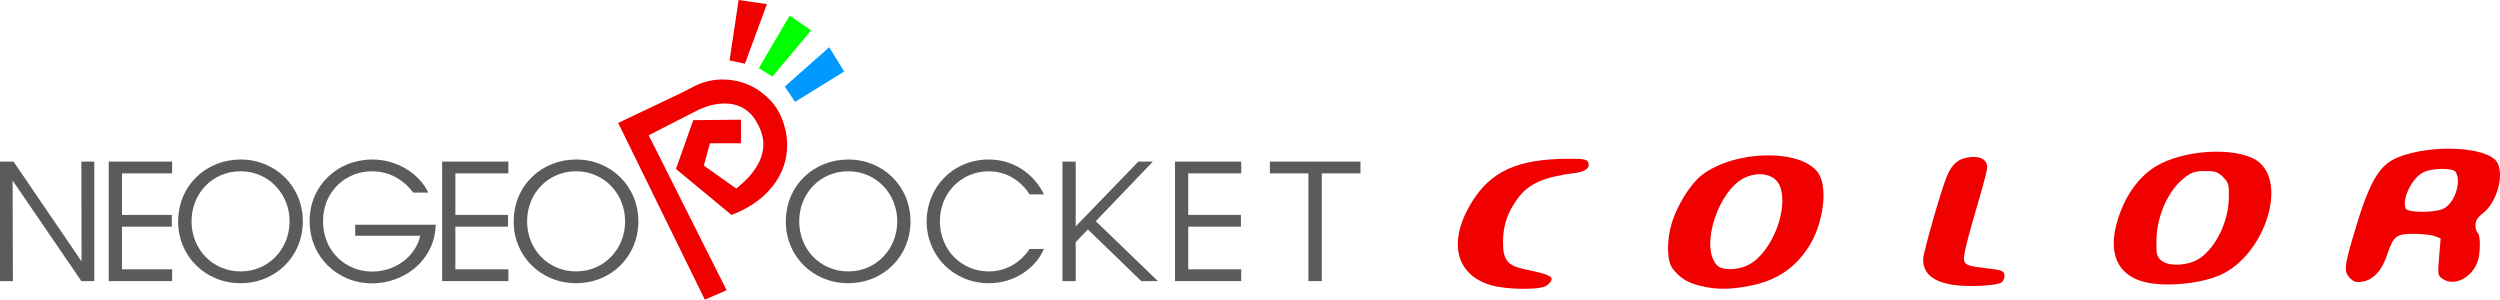 <?xml version="1.0" encoding="UTF-8" standalone="no"?>
<!-- Generator: Adobe Illustrator 13.0.0, SVG Export Plug-In . SVG Version: 6.00 Build 14948)  -->

<svg
   xmlns:dc="http://purl.org/dc/elements/1.1/"
   xmlns:cc="http://creativecommons.org/ns#"
   xmlns:rdf="http://www.w3.org/1999/02/22-rdf-syntax-ns#"
   xmlns:svg="http://www.w3.org/2000/svg"
   xmlns="http://www.w3.org/2000/svg"
   xmlns:sodipodi="http://sodipodi.sourceforge.net/DTD/sodipodi-0.dtd"
   xmlns:inkscape="http://www.inkscape.org/namespaces/inkscape"
   version="1.2"
   id="Ebene_3"
   x="0px"
   y="0px"
   width="1041.787"
   height="124.854"
   viewBox="0 0 1041.787 124.854"
   xml:space="preserve"
   inkscape:version="0.91 r13725"
   sodipodi:docname="logoconsole.svg"><defs
     id="defs41" /><sodipodi:namedview
     pagecolor="#ffffff"
     bordercolor="#666666"
     borderopacity="1"
     objecttolerance="10"
     gridtolerance="10"
     guidetolerance="10"
     inkscape:pageopacity="0"
     inkscape:pageshadow="2"
     inkscape:window-width="1680"
     inkscape:window-height="975"
     id="namedview39"
     showgrid="false"
     inkscape:zoom="1.1679"
     inkscape:cx="469.29931"
     inkscape:cy="68.980116"
     inkscape:window-x="1671"
     inkscape:window-y="-9"
     inkscape:window-maximized="1"
     inkscape:current-layer="Ebene_3"
     fit-margin-top="0"
     fit-margin-left="0"
     fit-margin-right="0"
     fit-margin-bottom="0" /><g
     id="g3"><path
       style="fill:#5b5b59"
       inkscape:connector-curvature="0"
       d="m 33.98,108.929 -0.068,-41.587 5.384,0 0,49.797 -5.384,0 -28.663,-41.924 0.135,41.924 -5.384,0 0,-49.797 5.652,0 28.328,41.587 z"
       id="path5" /><path
       style="fill:#5b5b59"
       inkscape:connector-curvature="0"
       d="m 45.31,67.342 26.419,0 0,4.912 -20.902,0 0,17.294 20.767,0 0,4.912 -20.767,0 0,17.767 20.902,0 0,4.912 -26.419,0 0,-49.797 z"
       id="path7" /><path
       style="fill:#5b5b59"
       inkscape:connector-curvature="0"
       d="m 74.242,92.375 c 0,-15.341 11.911,-25.908 25.976,-25.908 14.602,0 25.975,11.171 25.975,25.773 0,14.604 -11.305,25.773 -25.975,25.773 -14.738,0 -25.976,-11.373 -25.976,-25.572 l 0,-0.066 z m 5.585,-0.135 c 0,11.709 8.815,20.86 20.458,20.86 11.776,0 20.39,-9.485 20.39,-20.86 0,-11.373 -8.613,-20.861 -20.457,-20.861 -11.709,0 -20.391,9.286 -20.391,20.792 l 0,0.069 z"
       id="path9" /><path
       style="fill:#5b5b59"
       inkscape:connector-curvature="0"
       d="m 172.16,80.262 c -1.548,-2.153 -3.433,-3.97 -5.586,-5.383 -3.23,-2.221 -7.133,-3.5 -11.574,-3.5 -10.902,0 -20.39,8.344 -20.39,20.792 0,12.652 9.556,20.996 20.457,20.996 5.249,0 9.892,-1.815 13.324,-4.508 3.5,-2.761 5.922,-6.527 6.73,-10.433 l -27.104,0 0,-4.576 33.564,0 c -0.067,2.896 -0.74,6.527 -2.221,9.624 -4.307,9.354 -14.267,14.805 -24.293,14.805 -14.535,0 -26.042,-11.17 -26.042,-25.908 0,-14.938 11.709,-25.706 26.109,-25.706 10.094,0 19.448,5.653 23.351,13.795 l -6.325,0 0,0.002 0,0 z"
       id="path11" /><path
       style="fill:#5b5b59"
       inkscape:connector-curvature="0"
       d="m 184.25,67.342 27.59,0 0,4.912 -22.071,0 0,17.294 21.937,0 0,4.912 -21.937,0 0,17.767 22.071,0 0,4.912 -27.59,0 0,-49.797 z"
       id="path13" /><path
       style="fill:#5b5b59"
       inkscape:connector-curvature="0"
       d="m 214.061,92.375 c 0,-15.341 11.911,-25.908 25.975,-25.908 14.603,0 25.975,11.171 25.975,25.773 0,14.604 -11.305,25.773 -25.975,25.773 -14.737,0 -25.975,-11.373 -25.975,-25.572 l 0,-0.066 z m 5.585,-0.135 c 0,11.709 8.815,20.86 20.457,20.86 11.777,0 20.39,-9.485 20.39,-20.86 0,-11.373 -8.613,-20.861 -20.457,-20.861 -11.709,0 -20.39,9.286 -20.39,20.792 l 0,0.069 0,0 z"
       id="path15" /></g><g
     id="g17"><path
       style="fill:#5b5b59"
       inkscape:connector-curvature="0"
       d="m 327.465,92.375 c 0,-15.341 11.91,-25.908 25.977,-25.908 14.604,0 25.977,11.171 25.977,25.773 0,14.604 -11.305,25.773 -25.977,25.773 -14.736,0 -25.977,-11.373 -25.977,-25.572 l 0,-0.066 z m 5.584,-0.135 c 0,11.709 8.816,20.86 20.459,20.86 11.777,0 20.393,-9.485 20.393,-20.86 0,-11.373 -8.613,-20.861 -20.459,-20.861 -11.707,0 -20.393,9.286 -20.393,20.792 l 0,0.069 0,0 z"
       id="path19" /><path
       style="fill:#5b5b59"
       inkscape:connector-curvature="0"
       d="m 435,103.748 c -3.229,7.672 -11.91,14.268 -22.879,14.268 -14.736,0 -25.975,-11.373 -25.975,-25.772 0,-14.2 10.969,-25.774 25.906,-25.774 12.314,0 20.053,8.21 22.947,14.535 l -5.99,0 c -1.684,-2.96 -7.334,-9.623 -16.957,-9.623 -11.641,0 -20.389,9.219 -20.389,20.793 0,11.777 8.813,20.929 20.389,20.929 10.432,0 15.746,-7.47 16.957,-9.354 l 5.991,-0.002 0,0 z"
       id="path21" /><path
       style="fill:#5b5b59"
       inkscape:connector-curvature="0"
       d="m 489.643,67.342 27.594,0 0,4.912 -22.072,0 0,17.294 21.935,0 0,4.912 -21.936,0 0,17.767 22.072,0 0,4.912 -27.594,0 0,-49.797 10e-4,0 z"
       id="path23" /><path
       style="fill:#5b5b59"
       inkscape:connector-curvature="0"
       d="m 545.229,72.254 -16.049,0 0,-4.912 37.746,0 0,4.912 -16.111,0 0,44.885 -5.586,0 0,-44.885 z"
       id="path25" /></g><path
     style="fill:#5b5b59"
     inkscape:connector-curvature="0"
     d="m 475.575,117.139 6.932,0 -25.871,-24.968 23.783,-24.83 -6.055,0 -26.105,26.998 0,-6.396 0,-20.601 -5.518,0 0,49.797 5.518,0 0,-16.228 5.08,-5.307 22.236,21.535 z"
     id="path27" /><path
     style="fill:none"
     inkscape:connector-curvature="0"
     d="m 302.793,120.945 c -10.838,-21.554 -21.646,-43.05 -32.46,-64.561 0.06,-0.042 0.108,-0.083 0.163,-0.11 2.697,-1.38 5.395,-2.76 8.091,-4.138 3.812,-1.946 7.625,-3.883 11.433,-5.839 4.003,-2.056 8.21,-3.293 12.751,-3.146 3.091,0.101 5.925,0.999 8.411,2.896 2.193,1.674 3.746,3.848 4.938,6.306 1.129,2.332 1.932,4.759 1.979,7.377 0.063,3.637 -1.035,6.924 -2.984,9.978 -1.307,2.042 -2.797,3.921 -4.545,5.584 -1.203,1.146 -2.49,2.204 -3.738,3.299 -4.57,-3.241 -9.041,-6.41 -13.531,-9.593 0.852,-3.113 1.693,-6.198 2.539,-9.291 4.361,0 8.662,0 12.939,0 0,-3.277 0,-6.527 0,-9.823 -6.682,0.063 -13.289,0.127 -19.896,0.193 -2.408,6.801 -4.803,13.564 -7.201,20.342 7.736,6.397 15.445,12.773 23.16,19.157 3.066,-1.17 5.975,-2.609 8.711,-4.388 4.365,-2.835 8,-6.396 10.672,-10.881 2.482,-4.169 3.727,-8.71 3.797,-13.559 0.041,-3.005 -0.414,-5.943 -1.299,-8.823 -1.172,-3.816 -2.986,-7.271 -5.754,-10.165 -5.189,-5.433 -11.553,-8.353 -19.082,-8.621 -4.45,-0.158 -8.66,0.847 -12.631,2.842 -1.789,0.9 -3.541,1.872 -5.342,2.744 -4.01,1.939 -8.04,3.837 -12.062,5.748 -3.547,1.687 -7.095,3.366 -10.642,5.047 -1.199,0.569 -2.399,1.141 -3.6,1.71 12.046,24.562 24.078,49.094 36.104,73.624 3.048,-1.313 6.035,-2.599 9.079,-3.909 z"
     id="path29" /><path
     style="fill:#f10000"
     inkscape:connector-curvature="0"
     d="m 302.793,120.945 c -3.047,1.312 -6.031,2.597 -9.086,3.909 -12.024,-24.529 -24.058,-49.063 -36.104,-73.624 1.201,-0.569 2.4,-1.141 3.6,-1.71 3.547,-1.682 7.095,-3.361 10.642,-5.047 4.022,-1.911 8.052,-3.809 12.062,-5.748 1.801,-0.872 3.553,-1.844 5.342,-2.744 3.971,-1.996 8.181,-3 12.631,-2.842 7.529,0.269 13.893,3.188 19.082,8.621 2.768,2.895 4.582,6.348 5.754,10.165 0.883,2.879 1.34,5.818 1.297,8.823 -0.068,4.849 -1.313,9.39 -3.795,13.559 -2.672,4.484 -6.307,8.045 -10.672,10.881 -2.736,1.776 -5.645,3.217 -8.711,4.387 -7.715,-6.383 -15.424,-12.759 -23.16,-19.156 2.398,-6.777 4.793,-13.541 7.201,-20.342 6.606,-0.065 13.217,-0.13 19.896,-0.193 0,3.296 0,6.546 0,9.823 -4.277,0 -8.579,0 -12.939,0 -0.846,3.093 -1.688,6.178 -2.539,9.291 4.49,3.183 8.961,6.352 13.531,9.593 1.248,-1.095 2.535,-2.153 3.738,-3.299 1.748,-1.663 3.238,-3.542 4.543,-5.584 1.949,-3.054 3.051,-6.341 2.986,-9.978 -0.049,-2.618 -0.852,-5.045 -1.979,-7.377 -1.189,-2.458 -2.742,-4.632 -4.938,-6.306 -2.486,-1.896 -5.32,-2.794 -8.411,-2.896 -4.541,-0.146 -8.748,1.09 -12.751,3.146 -3.807,1.956 -7.621,3.893 -11.433,5.839 -2.697,1.378 -5.395,2.758 -8.091,4.138 -0.055,0.028 -0.104,0.069 -0.163,0.11 10.823,21.511 21.632,43.007 32.467,64.561 z"
     id="path31" /><path
     style="fill:#f10000"
     inkscape:connector-curvature="0"
     d="m 310.44,26.526 c -2.162,-0.444 -4.266,-0.879 -6.424,-1.323 1.257,-8.396 2.514,-16.789 3.774,-25.203 3.936,0.574 7.832,1.145 11.791,1.724 -3.055,8.288 -6.092,16.529 -9.141,24.802 z"
     id="path33" /><path
     style="fill:#0099ff;fill-opacity:1"
     inkscape:connector-curvature="0"
     d="m 345.54,19.679 c 2.088,3.381 4.146,6.72 6.24,10.112 -6.818,4.222 -13.635,8.439 -20.473,12.671 -1.434,-2.141 -2.84,-4.241 -4.277,-6.392 6.166,-5.458 12.316,-10.907 18.51,-16.391 z"
     id="path35" /><path
     style="fill:#00ff00;fill-opacity:1"
     inkscape:connector-curvature="0"
     d="m 329.069,6.482 c 3.018,2.085 5.979,4.135 8.955,6.19 -5.377,6.412 -10.738,12.805 -16.137,19.239 -1.889,-1.165 -3.76,-2.319 -5.684,-3.508 4.272,-7.274 8.549,-14.566 12.866,-21.921 z"
     id="path37" /><g
     id="g4226"
     transform="translate(10.179,-1.131)"><path
       inkscape:connector-curvature="0"
       id="path4200"
       d="m 611.737,120.133 c -15.251,-4.1 -18.791,-18 -8.781,-34.478 8.031,-13.22 19.305,-18.316 40.632,-18.368 6.087,-0.016 7.607,0.264 8.074,1.48 0.901,2.347 -1.074,3.889 -5.748,4.488 -12.882,1.652 -19.127,4.444 -23.616,10.56 -4.367,5.949 -6.155,11.275 -6.149,18.316 0.005,7.458 1.876,9.734 9.245,11.249 9.046,1.86 11.281,2.751 10.969,4.373 -0.159,0.825 -1.321,2.023 -2.583,2.661 -3.086,1.561 -15.791,1.399 -22.042,-0.281 z"
       style="opacity:1;fill:#f10000;fill-opacity:1;stroke:none;stroke-width:45;stroke-linecap:round;stroke-linejoin:round;stroke-miterlimit:4;stroke-dasharray:none;stroke-opacity:1" /><path
       inkscape:connector-curvature="0"
       id="path4202"
       d="m 698.365,120.253 c -5.376,-1.301 -8.661,-3.367 -11.593,-7.294 -2.386,-3.196 -2.505,-11.611 -0.268,-18.984 2.229,-7.349 7.894,-16.362 12.503,-19.892 13.669,-10.467 41.068,-11.061 48.385,-1.049 4.36,5.965 2.309,21.654 -4.093,31.319 -5.845,8.824 -13.548,13.829 -24.514,15.927 -8.269,1.582 -13.8,1.575 -20.421,-0.027 z m 20.113,-8.777 c 9.628,-4.912 16.935,-23.419 12.999,-32.922 -1.915,-4.623 -8.089,-6.178 -14.171,-3.568 -11.261,4.832 -19.183,28.739 -12.111,36.553 2.149,2.375 8.565,2.344 13.283,-0.063 z"
       style="opacity:1;fill:#f10000;fill-opacity:1;stroke:none;stroke-width:45;stroke-linecap:round;stroke-linejoin:round;stroke-miterlimit:4;stroke-dasharray:none;stroke-opacity:1" /><path
       inkscape:connector-curvature="0"
       id="path4204"
       d="m 803.611,119.827 c -8.408,-1.34 -12.397,-4.77 -12.397,-10.659 0,-2.761 7.829,-29.995 10.06,-34.993 2.24,-5.02 4.785,-7.042 9.535,-7.577 4.378,-0.493 7.111,1.173 7.111,4.336 0,0.931 -1.502,6.806 -3.339,13.057 -5.334,18.157 -6.781,24.148 -6.247,25.867 0.561,1.806 1.937,2.228 10.507,3.222 5.098,0.591 6.027,0.979 6.261,2.616 0.151,1.057 -0.352,2.442 -1.117,3.078 -1.71,1.419 -14.069,2.058 -20.374,1.053 z"
       style="opacity:1;fill:#f10000;fill-opacity:1;stroke:none;stroke-width:45;stroke-linecap:round;stroke-linejoin:round;stroke-miterlimit:4;stroke-dasharray:none;stroke-opacity:1" /><path
       inkscape:connector-curvature="0"
       id="path4206"
       d="m 883.824,118.73 c -10.994,-2.579 -15.374,-11.157 -12.141,-23.778 3.027,-11.815 9.708,-21.129 18.289,-25.496 13.002,-6.617 34.327,-6.864 41.521,-0.482 11.336,10.057 1.404,38.619 -16.223,46.651 -8.161,3.718 -22.708,5.155 -31.446,3.106 z m 22.642,-9.946 c 6.849,-4.693 11.94,-15.236 12.143,-25.148 0.115,-5.607 -0.112,-6.433 -2.394,-8.716 -2.123,-2.124 -3.302,-2.522 -7.482,-2.522 -4.034,0 -5.604,0.49 -8.397,2.62 -7.018,5.353 -11.798,16.033 -11.919,26.63 -0.064,5.637 0.167,6.487 2.219,8.153 3.131,2.541 11.412,2.009 15.829,-1.018 z"
       style="opacity:1;fill:#f10000;fill-opacity:1;stroke:none;stroke-width:45;stroke-linecap:round;stroke-linejoin:round;stroke-miterlimit:4;stroke-dasharray:none;stroke-opacity:1" /><path
       inkscape:connector-curvature="0"
       id="path4208"
       d="m 968.96,116.866 c -2.387,-2.54 -2.237,-4.533 1.243,-16.53 6.74,-23.233 10.793,-30.42 19,-33.687 14.227,-5.664 37.756,-4.347 41.321,2.314 2.9,5.418 -0.33,16.676 -6.031,21.024 -2.228,1.699 -3.099,3.095 -3.099,4.963 0,1.429 0.414,2.855 0.921,3.168 1.219,0.753 1.18,8.864 -0.058,12.142 -2.515,6.656 -9.658,10.268 -14.296,7.229 -2.337,-1.531 -2.365,-1.679 -1.73,-9.294 l 0.644,-7.738 -2.47,-0.939 c -1.358,-0.516 -5.279,-0.939 -8.713,-0.939 -7.434,0 -8.44,0.803 -11.184,8.929 -2.185,6.47 -5.729,10.268 -10.268,11.005 -2.619,0.425 -3.629,0.11 -5.28,-1.646 z m 38.516,-28.519 c 4.891,-1.705 8.363,-11.268 5.647,-15.554 -1.115,-1.76 -9.685,-1.686 -13.431,0.115 -4.659,2.24 -8.991,11.022 -7.437,15.073 0.652,1.7 10.7,1.942 15.221,0.366 z"
       style="opacity:1;fill:#f10000;fill-opacity:1;stroke:none;stroke-width:45;stroke-linecap:round;stroke-linejoin:round;stroke-miterlimit:4;stroke-dasharray:none;stroke-opacity:1" /></g></svg>